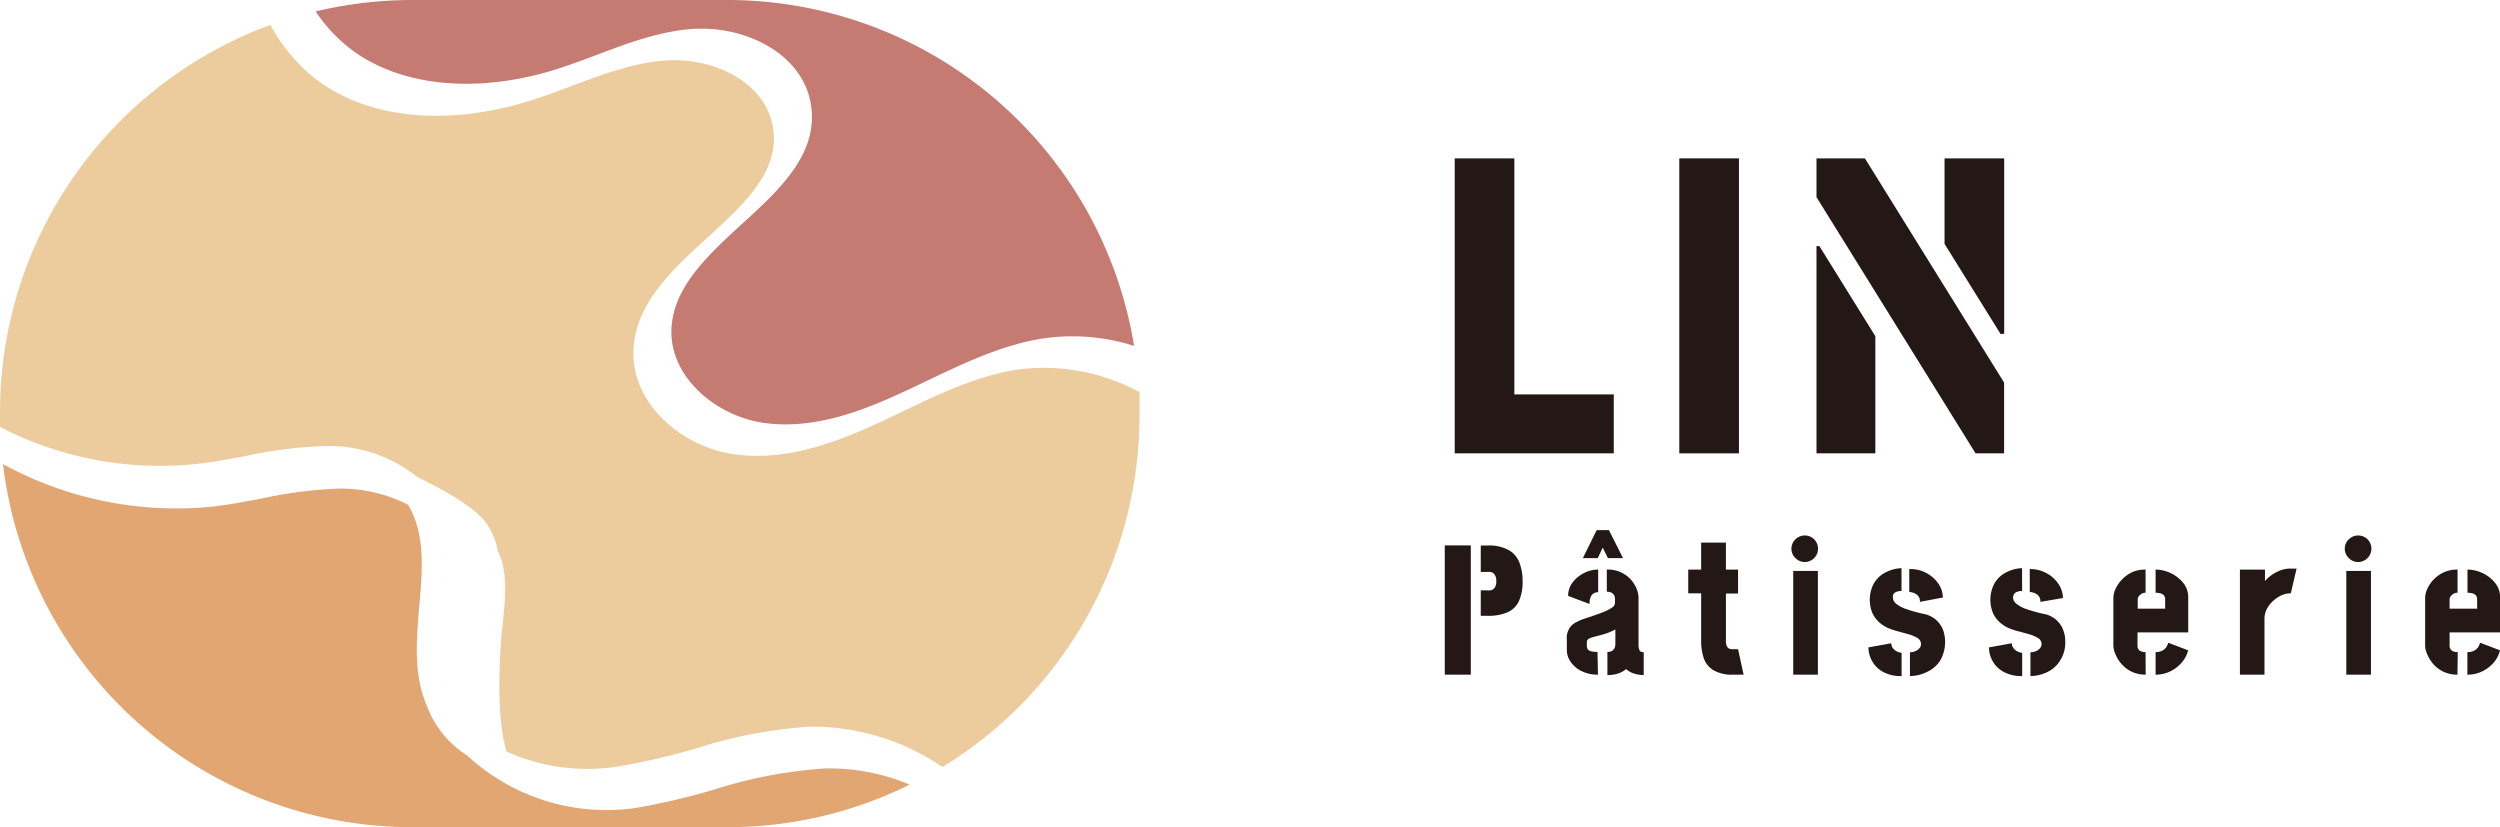 <svg xmlns="http://www.w3.org/2000/svg" viewBox="0 0 251.46 83.2"><defs><style>.cls-1{fill:none;}.cls-2{fill:#e2a672;}.cls-3{fill:#eccc9d;}.cls-4{fill:#c57b71;}.cls-5{fill:#231815;}</style></defs><g id="圖層_2" data-name="圖層 2"><g id="_6_26定案" data-name="6/26定案"><path class="cls-1" d="M31.44,7.69C36.74,12,45.05,12.82,53.68,10c1.26-.41,2.53-.89,3.76-1.35,3.14-1.18,6.4-2.4,9.75-2.58,4.51-.24,9.67,2.16,10.48,6.59s-2.76,7.76-6.56,11.24c-3.55,3.26-7.22,6.63-7.44,11.23-.27,5.46,4.89,9.71,9.81,10.51,5.25.86,10.41-1.07,14.76-3.07.85-.39,1.7-.8,2.54-1.2,3.61-1.73,7.34-3.51,11.28-4.16h0a20.19,20.19,0,0,1,12.5,2.23,42.13,42.13,0,0,0-.49-4.68,20.47,20.47,0,0,0-9.28-.73c-4.09.67-7.88,2.49-11.55,4.24-.84.4-1.68.81-2.53,1.19-4.21,1.94-9.19,3.82-14.17,3-4.5-.74-9.21-4.56-9-9.46.2-4.19,3.72-7.41,7.12-10.53,3.83-3.52,7.8-7.16,6.87-12.18-.87-4.75-6.09-7.43-10.87-7.43l-.66,0C66.52,3.07,63.19,4.32,60,5.53c-1.21.46-2.47.93-3.71,1.33C48,9.56,40,8.76,35,4.72a16,16,0,0,1-3.22-3.57A41.13,41.13,0,0,0,27.2,2.51,17.34,17.34,0,0,0,31.44,7.69Z"/><path class="cls-1" d="M81.53,73.06a47,47,0,0,0-11.38,2.16,68.58,68.58,0,0,1-7.9,1.84A19.77,19.77,0,0,1,51,75.57c-1-3.15-.75-8.93-.52-11.66.22-2.47.66-4.79.11-7.24a5.42,5.42,0,0,0-.47-1.21A6.93,6.93,0,0,0,49,52.6C47.44,50.51,43,48.47,42,48a14.25,14.25,0,0,0-9.55-3.09,45.08,45.08,0,0,0-7.82,1c-1.54.29-3.12.59-4.68.77a35,35,0,0,1-20-3.7c0,1.26.13,2.51.27,3.74a36.29,36.29,0,0,0,21.25,4.19c1.6-.19,3.2-.5,4.75-.79a44.73,44.73,0,0,1,7.64-1,14.87,14.87,0,0,1,7.12,1.62c1.76,3,1.46,6.47,1.13,10.19-.29,3.37-.6,6.84.73,9.94A10.09,10.09,0,0,0,47,76a20.64,20.64,0,0,0,16.82,5.32,68.74,68.74,0,0,0,8-1.87A46.66,46.66,0,0,1,83,77.29a21,21,0,0,1,8.5,1.63c1.13-.55,2.23-1.16,3.3-1.81A23.31,23.31,0,0,0,82,73.05Z"/><path class="cls-2" d="M71.86,79.41a68.74,68.74,0,0,1-8,1.87A20.64,20.64,0,0,1,47,76a10.09,10.09,0,0,1-4.1-5.1c-1.33-3.1-1-6.57-.73-9.94.33-3.72.63-7.24-1.13-10.19a14.87,14.87,0,0,0-7.12-1.62,44.73,44.73,0,0,0-7.64,1c-1.55.29-3.15.6-4.75.79A36.29,36.29,0,0,1,.3,46.68,41.44,41.44,0,0,0,41.44,83.2H73.16A41.17,41.17,0,0,0,91.5,78.92,21,21,0,0,0,83,77.29,46.66,46.66,0,0,0,71.86,79.41Z"/><path class="cls-3" d="M114.61,41.75v-.31c0-.67,0-1.33,0-2a20.19,20.19,0,0,0-12.5-2.23h0c-3.94.65-7.67,2.43-11.28,4.16-.84.4-1.69.81-2.54,1.2-4.35,2-9.51,3.93-14.76,3.07-4.92-.8-10.08-5-9.81-10.51.22-4.6,3.89-8,7.44-11.23,3.8-3.48,7.39-6.77,6.56-11.24s-6-6.83-10.48-6.59c-3.35.18-6.61,1.4-9.75,2.58-1.23.46-2.5.94-3.76,1.35C45.05,12.82,36.74,12,31.44,7.69A17.34,17.34,0,0,1,27.2,2.51,41.47,41.47,0,0,0,0,41.44v.31c0,.4,0,.8,0,1.19a35,35,0,0,0,20,3.7c1.56-.18,3.14-.48,4.68-.77a45.08,45.08,0,0,1,7.82-1A14.25,14.25,0,0,1,42,48c1,.5,5.4,2.54,6.92,4.63a6.93,6.93,0,0,1,1.16,2.86,5.42,5.42,0,0,1,.47,1.21c.55,2.45.11,4.77-.11,7.24-.23,2.73-.49,8.51.52,11.66a19.77,19.77,0,0,0,11.25,1.49,68.58,68.58,0,0,0,7.9-1.84,47,47,0,0,1,11.38-2.16H82a23.31,23.31,0,0,1,12.8,4.06A41.42,41.42,0,0,0,114.61,41.75Z"/><path class="cls-4" d="M35,4.72c5,4,13,4.84,21.29,2.14C57.5,6.46,58.76,6,60,5.53,63.19,4.32,66.52,3.07,70,2.89l.66,0c4.78,0,10,2.68,10.87,7.43.93,5-3,8.66-6.87,12.18-3.4,3.12-6.92,6.34-7.12,10.53-.24,4.9,4.47,8.72,9,9.46,5,.82,10-1.06,14.17-3,.85-.38,1.69-.79,2.53-1.19,3.67-1.75,7.46-3.57,11.55-4.24a20.47,20.47,0,0,1,9.28.73A41.46,41.46,0,0,0,73.16,0H41.44a41.86,41.86,0,0,0-9.69,1.15A16,16,0,0,0,35,4.72Z"/><path class="cls-5" d="M146.32,45.6V15.93h6V39.67h10V45.6Z"/><path class="cls-5" d="M168.91,45.6V15.93h6V45.6Z"/><path class="cls-5" d="M198.71,45.6l-16-25.77v-3.9h4.87l14,22.55V45.6Zm-16,0V24.75H183l5.63,9.07V45.6Zm18.52-12-5.64-9.07V15.93h6V33.57Z"/><path class="cls-5" d="M145.32,67.86v-13h2.62v13Zm3.62-5.92V59.38h.61a1.87,1.87,0,0,0,.37,0,.63.63,0,0,0,.4-.24,1,1,0,0,0,.18-.68,1.06,1.06,0,0,0-.18-.69.63.63,0,0,0-.4-.24,1.87,1.87,0,0,0-.37,0h-.61V54.87h.68a4.11,4.11,0,0,1,2.15.47,2.44,2.44,0,0,1,1.07,1.28,5.16,5.16,0,0,1,.31,1.87,4.67,4.67,0,0,1-.35,1.92,2.26,2.26,0,0,1-1.11,1.15,4.75,4.75,0,0,1-2.07.38Z"/><path class="cls-5" d="M160.73,67.86a3.57,3.57,0,0,1-1.69-.38,2.72,2.72,0,0,1-1.07-.93,2.05,2.05,0,0,1-.37-1.14v-1a3.87,3.87,0,0,1,0-.51,2.15,2.15,0,0,1,.25-.69,1.64,1.64,0,0,1,.71-.63,4,4,0,0,1,.79-.34l1-.34c.35-.12.69-.24,1-.37a4,4,0,0,0,.78-.41.57.57,0,0,0,.31-.45v-.43a.8.8,0,0,0-.08-.36.72.72,0,0,0-.26-.26,1,1,0,0,0-.48-.1V57.29a3.08,3.08,0,0,1,1.78.47,3,3,0,0,1,1.06,1.14,2.56,2.56,0,0,1,.35,1.22V65a1.22,1.22,0,0,0,.09.36c0,.16.2.24.43.24v2.3a3.29,3.29,0,0,1-1-.16,2.22,2.22,0,0,1-.77-.44,2.43,2.43,0,0,1-.82.45,3.43,3.43,0,0,1-1.06.15V65.57a.84.84,0,0,0,.5-.12.79.79,0,0,0,.24-.31,1,1,0,0,0,.06-.31V63.31a5.61,5.61,0,0,1-.69.32,7.24,7.24,0,0,1-.79.25l-.72.19a3.22,3.22,0,0,0-.43.15.43.43,0,0,0-.24.43v.26a.7.7,0,0,0,.08.37.53.53,0,0,0,.31.22,2.44,2.44,0,0,0,.68.07Zm-.85-7.11-2.15-.81a2.2,2.2,0,0,1,.45-1.36,3.31,3.31,0,0,1,1.15-.94,3.07,3.07,0,0,1,1.42-.35v2.28a.79.79,0,0,0-.47.13.76.76,0,0,0-.3.39A1.76,1.76,0,0,0,159.88,60.75Zm-.67-4.61,1.39-2.82h1.23l1.42,2.82h-1.52l-.52-1.06-.5,1.06Z"/><path class="cls-5" d="M174.3,67.86a3.66,3.66,0,0,1-1.92-.43,2.24,2.24,0,0,1-1-1.2,5.43,5.43,0,0,1-.27-1.81V59.68h-1.3V57.29h1.3V54.58h2.49v2.71h1.22V59.7h-1.22v4.91a.94.94,0,0,0,.13.45c.08.16.27.24.55.24h.54l.56,2.56Z"/><path class="cls-5" d="M181.59,56.53a1.31,1.31,0,0,1-1-.4,1.3,1.3,0,0,1,0-1.88,1.34,1.34,0,0,1,1.89,0,1.34,1.34,0,0,1-.94,2.28Zm-1.22,11.33V57.43h2.48V67.86Z"/><path class="cls-5" d="M191.27,68a3.64,3.64,0,0,1-1.92-.45,2.75,2.75,0,0,1-1.07-1.1,2.84,2.84,0,0,1-.35-1.33l2.3-.42a.84.84,0,0,0,.16.49,1.16,1.16,0,0,0,.4.33,1.25,1.25,0,0,0,.48.14Zm.84,0V65.61a1.54,1.54,0,0,0,.48-.09,1.18,1.18,0,0,0,.44-.28.6.6,0,0,0,.19-.46.71.71,0,0,0-.36-.61,3.51,3.51,0,0,0-.91-.38l-1.13-.31a6.5,6.5,0,0,1-1-.35,3.81,3.81,0,0,1-.81-.54,3,3,0,0,1-.67-.91,3.51,3.51,0,0,1,.08-2.88,2.86,2.86,0,0,1,.86-1,3.78,3.78,0,0,1,1.06-.5,3.56,3.56,0,0,1,.92-.15v2.3a1.22,1.22,0,0,0-.62.13.56.56,0,0,0-.24.28.85.85,0,0,0,0,.24.81.81,0,0,0,.32.62,3.29,3.29,0,0,0,1,.54,16,16,0,0,0,1.86.51,2.34,2.34,0,0,1,.73.28,2.24,2.24,0,0,1,.66.54,2.63,2.63,0,0,1,.49.82,3.76,3.76,0,0,1-.29,3,3.1,3.1,0,0,1-1.27,1.14A4,4,0,0,1,192.11,68Zm1-7.46a.8.8,0,0,0-.23-.66,1.09,1.09,0,0,0-.49-.27,1.46,1.46,0,0,0-.35-.07l0-2.3A3.41,3.41,0,0,1,195,58.75a2.54,2.54,0,0,1,.42,1.35Z"/><path class="cls-5" d="M203.4,68a3.64,3.64,0,0,1-1.92-.45,2.78,2.78,0,0,1-1.08-1.1,2.83,2.83,0,0,1-.34-1.33l2.3-.42a.78.78,0,0,0,.16.49,1.08,1.08,0,0,0,.4.33,1.25,1.25,0,0,0,.48.14Zm.83,0V65.61a1.55,1.55,0,0,0,.49-.09,1.18,1.18,0,0,0,.44-.28.64.64,0,0,0,.19-.46.7.7,0,0,0-.37-.61,3.37,3.37,0,0,0-.91-.38c-.36-.11-.74-.21-1.13-.31a6.87,6.87,0,0,1-1-.35,3.52,3.52,0,0,1-.8-.54,2.87,2.87,0,0,1-.67-.91,3.51,3.51,0,0,1,.08-2.88,2.76,2.76,0,0,1,.86-1,3.72,3.72,0,0,1,1.05-.5,3.56,3.56,0,0,1,.93-.15v2.3a1.22,1.22,0,0,0-.62.13.56.56,0,0,0-.24.28.93.93,0,0,0-.05.24.82.82,0,0,0,.33.62,3.18,3.18,0,0,0,1,.54,15.45,15.45,0,0,0,1.86.51,2.34,2.34,0,0,1,.73.28,2.38,2.38,0,0,1,.66.54,2.43,2.43,0,0,1,.48.82,3.13,3.13,0,0,1,.19,1.16,3.28,3.28,0,0,1-.48,1.81A3,3,0,0,1,206,67.56,3.92,3.92,0,0,1,204.23,68Zm1-7.46a.84.84,0,0,0-.23-.66,1.14,1.14,0,0,0-.49-.27,1.55,1.55,0,0,0-.35-.07v-2.3a3.41,3.41,0,0,1,2.93,1.56,2.61,2.61,0,0,1,.41,1.35Z"/><path class="cls-5" d="M215.82,67.86a3.24,3.24,0,0,1-1.43-.31,3.13,3.13,0,0,1-1-.77,3.37,3.37,0,0,1-.62-1,2.3,2.3,0,0,1-.2-.85V60.12a2.35,2.35,0,0,1,.2-.85,3.52,3.52,0,0,1,.63-.94,3.42,3.42,0,0,1,1-.75,3.17,3.17,0,0,1,1.41-.29v2.33a.76.76,0,0,0-.41.11,1,1,0,0,0-.28.26.51.51,0,0,0-.1.3v.93h2.76v-.91a.61.61,0,0,0-.15-.45.69.69,0,0,0-.37-.19,2.28,2.28,0,0,0-.44-.05V57.29a3.66,3.66,0,0,1,2.77,1.33,2.29,2.29,0,0,1,.51,1.48v3.51H215V65a.54.54,0,0,0,.07.27.56.56,0,0,0,.25.23,1.1,1.1,0,0,0,.49.09Zm1,0V65.59a1.38,1.38,0,0,0,.64-.13,1,1,0,0,0,.41-.34,1.35,1.35,0,0,0,.22-.47l2,.76a2.94,2.94,0,0,1-.58,1.16,3.58,3.58,0,0,1-1.14.92A3.26,3.26,0,0,1,216.81,67.86Z"/><path class="cls-5" d="M225.3,67.86V57.29h2.52v1.16a3.68,3.68,0,0,1,.6-.56,3.92,3.92,0,0,1,.88-.49,2.75,2.75,0,0,1,1.06-.21H231l-.58,2.49a2.3,2.3,0,0,0-1.27.38,3.18,3.18,0,0,0-1,.95,2.17,2.17,0,0,0-.38,1.19v5.66Z"/><path class="cls-5" d="M237.2,56.53a1.31,1.31,0,0,1-.95-.4,1.3,1.3,0,0,1,0-1.88,1.34,1.34,0,0,1,1.89,0,1.34,1.34,0,0,1-.94,2.28ZM236,67.86V57.43h2.48V67.86Z"/><path class="cls-5" d="M247.18,67.86a3.28,3.28,0,0,1-1.44-.31,3.24,3.24,0,0,1-1-.77,3.55,3.55,0,0,1-.61-1,2.12,2.12,0,0,1-.2-.85V60.12a2.16,2.16,0,0,1,.2-.85,3.37,3.37,0,0,1,1.65-1.69,3.17,3.17,0,0,1,1.41-.29v2.33a.82.82,0,0,0-.42.11,1.17,1.17,0,0,0-.28.26.6.6,0,0,0-.1.3v.93h2.77v-.91a.61.61,0,0,0-.15-.45.73.73,0,0,0-.37-.19,2.3,2.3,0,0,0-.45-.05V57.29a3.66,3.66,0,0,1,2.77,1.33,2.29,2.29,0,0,1,.51,1.48v3.51h-5.08V65a.58.58,0,0,0,.33.5,1.07,1.07,0,0,0,.49.09Zm1,0V65.59a1.39,1.39,0,0,0,.65-.13,1.06,1.06,0,0,0,.41-.34,1.56,1.56,0,0,0,.22-.47l2,.76a2.92,2.92,0,0,1-.57,1.16,3.58,3.58,0,0,1-1.14.92A3.33,3.33,0,0,1,248.16,67.86Z"/></g></g></svg>